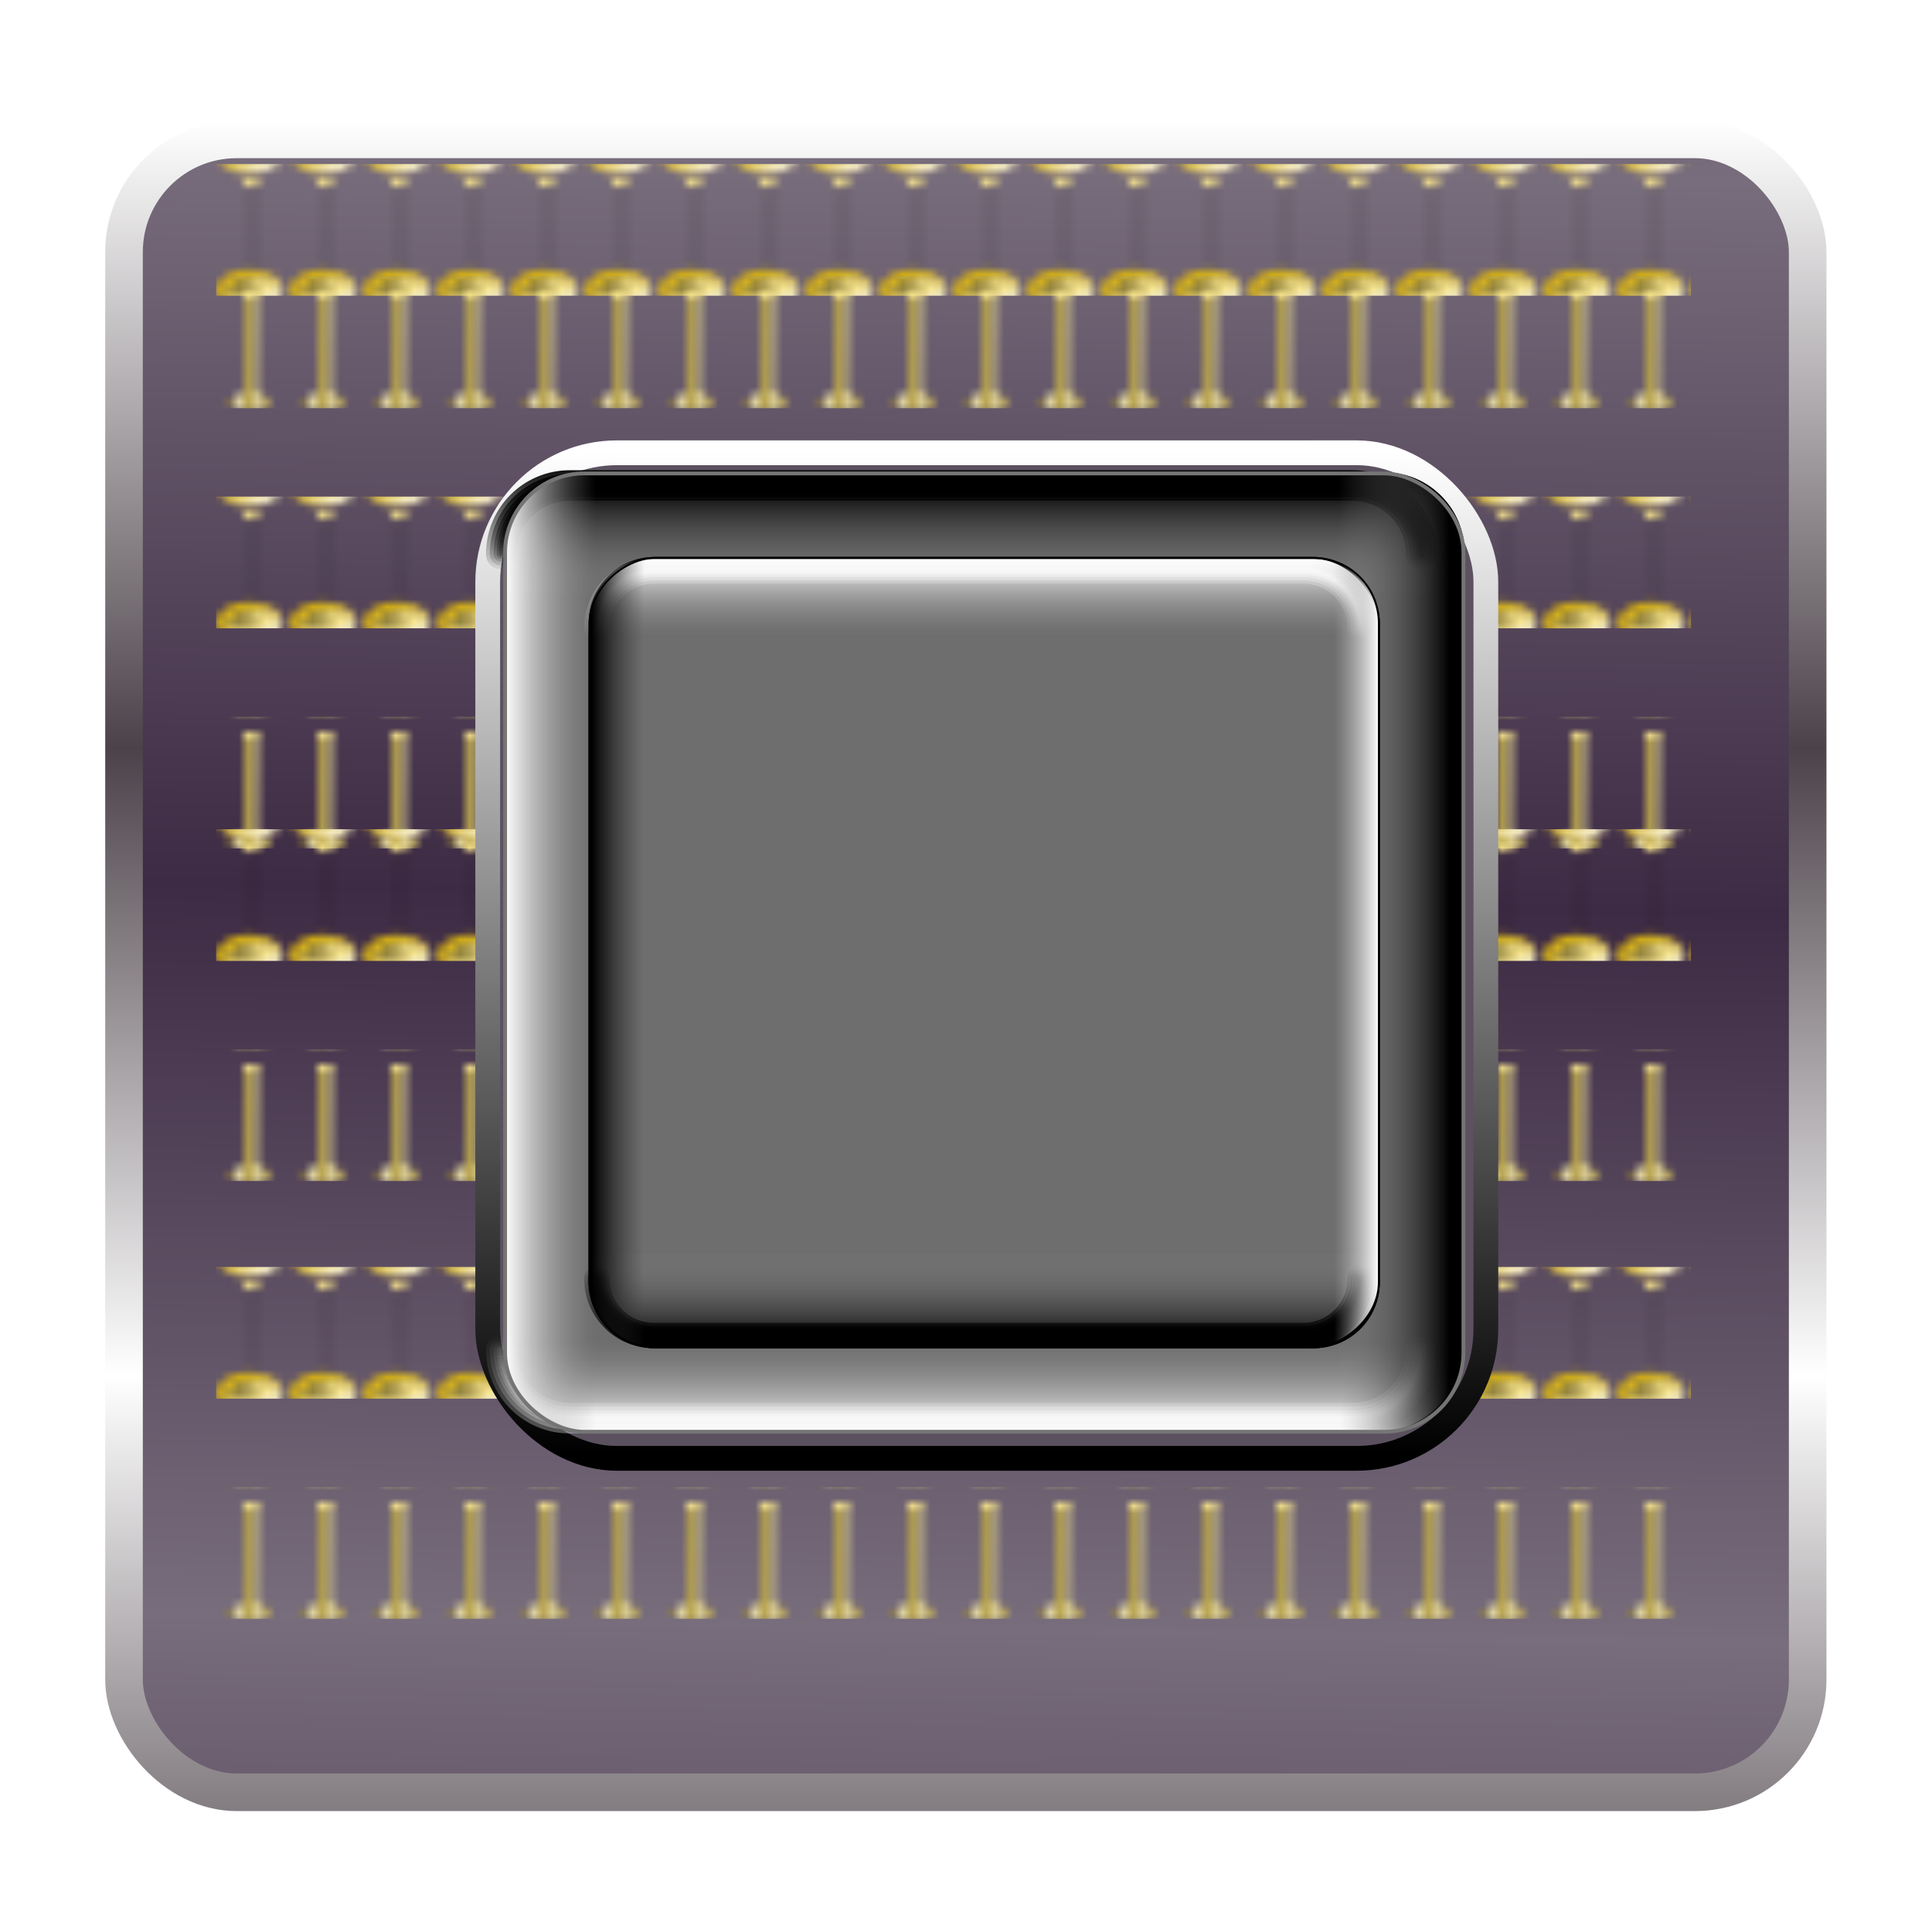 <?xml version="1.0" encoding="UTF-8" standalone="no"?>
<svg
   xmlns:dc="http://purl.org/dc/elements/1.1/"
   xmlns:cc="http://creativecommons.org/ns#"
   xmlns:rdf="http://www.w3.org/1999/02/22-rdf-syntax-ns#"
   xmlns:svg="http://www.w3.org/2000/svg"
   xmlns="http://www.w3.org/2000/svg"
   xmlns:xlink="http://www.w3.org/1999/xlink"
   xmlns:sodipodi="http://sodipodi.sourceforge.net/DTD/sodipodi-0.dtd"
   xmlns:inkscape="http://www.inkscape.org/namespaces/inkscape"
   sodipodi:docname="lstopo.svg"
   inkscape:version="0.48.0 r9654"
   id="svg8"
   version="1.1"
   viewBox="0 0 67.469 67.469"
   height="255"
   width="255">
  <defs
     id="defs2">
    <linearGradient
       inkscape:collect="always"
       id="linearGradient4163">
      <stop
         style="stop-color:#3d2a44;stop-opacity:1"
         offset="0"
         id="stop4165" />
      <stop
         style="stop-color:#786d7c;stop-opacity:1"
         offset="1"
         id="stop4167" />
    </linearGradient>
    <linearGradient
       inkscape:collect="always"
       id="linearGradient4155">
      <stop
         style="stop-color:#4c434a;stop-opacity:1"
         offset="0"
         id="stop4157" />
      <stop
         style="stop-color:#ffffff;stop-opacity:1"
         offset="1"
         id="stop4159" />
    </linearGradient>
    <linearGradient
       id="linearGradient1839"
       inkscape:collect="always">
      <stop
         id="stop1835"
         offset="0"
         style="stop-color:#ffffff;stop-opacity:1" />
      <stop
         id="stop1837"
         offset="1"
         style="stop-color:#000000;stop-opacity:1" />
    </linearGradient>
    <pattern
       patternTransform="matrix(0.316,0,0,0.234,-17.663,267.78)"
       id="pattern1803"
       xlink:href="#pattern1779"
       inkscape:collect="always" />
    <pattern
       patternTransform="matrix(0.316,0,0,0.234,-18.789,266.054)"
       id="pattern1801"
       xlink:href="#pattern1777"
       inkscape:collect="always" />
    <pattern
       patternTransform="matrix(0.316,0,0,0.234,-17.663,264.403)"
       id="pattern1799"
       xlink:href="#pattern1775"
       inkscape:collect="always" />
    <pattern
       patternTransform="matrix(0.316,0,0,0.234,-18.789,262.677)"
       id="pattern1797"
       xlink:href="#pattern1773"
       inkscape:collect="always" />
    <pattern
       patternTransform="matrix(0.316,0,0,0.234,-17.663,261.026)"
       id="pattern1795"
       xlink:href="#pattern1771"
       inkscape:collect="always" />
    <pattern
       patternTransform="matrix(0.316,0,0,0.234,-18.789,259.3)"
       id="pattern1793"
       xlink:href="#pattern1769"
       inkscape:collect="always" />
    <pattern
       patternTransform="matrix(0.316,0,0,0.234,-17.663,257.724)"
       id="pattern1779"
       xlink:href="#pattern1739"
       inkscape:collect="always" />
    <pattern
       patternTransform="matrix(0.316,0,0,0.234,-18.789,255.998)"
       id="pattern1777"
       xlink:href="#pattern1737"
       inkscape:collect="always" />
    <pattern
       patternTransform="matrix(0.316,0,0,0.234,-17.663,254.347)"
       id="pattern1775"
       xlink:href="#pattern1731"
       inkscape:collect="always" />
    <pattern
       patternTransform="matrix(0.316,0,0,0.234,-18.789,252.62)"
       id="pattern1773"
       xlink:href="#pattern1729"
       inkscape:collect="always" />
    <pattern
       patternTransform="matrix(0.316,0,0,0.234,-17.663,250.969)"
       id="pattern1771"
       xlink:href="#pattern1723"
       inkscape:collect="always" />
    <pattern
       patternTransform="matrix(0.316,0,0,0.234,-18.789,249.243)"
       id="pattern1769"
       xlink:href="#pattern1721"
       inkscape:collect="always" />
    <pattern
       patternTransform="matrix(0.316,0,0,0.234,-17.663,247.592)"
       id="pattern1767"
       xlink:href="#pattern1715"
       inkscape:collect="always" />
    <pattern
       patternTransform="matrix(0.316,0,0,0.234,-18.789,245.866)"
       id="pattern1765"
       xlink:href="#pattern1713"
       inkscape:collect="always" />
    <pattern
       patternTransform="matrix(0.316,0,0,0.234,-17.663,244.14)"
       id="pattern1763"
       xlink:href="#pattern1707"
       inkscape:collect="always" />
    <pattern
       patternTransform="matrix(0.316,0,0,0.234,-18.789,242.414)"
       id="pattern1761"
       xlink:href="#pattern982"
       inkscape:collect="always" />
    <pattern
       patternTransform="matrix(0.316,0,0,0.234,-17.663,240.763)"
       id="pattern1739"
       xlink:href="#pattern1731"
       inkscape:collect="always" />
    <pattern
       patternTransform="matrix(0.316,0,0,0.234,-18.789,239.037)"
       id="pattern1737"
       xlink:href="#pattern1729"
       inkscape:collect="always" />
    <pattern
       patternTransform="matrix(0.316,0,0,0.234,-17.663,237.386)"
       id="pattern1731"
       xlink:href="#pattern1723"
       inkscape:collect="always" />
    <pattern
       patternTransform="matrix(0.316,0,0,0.234,-18.789,235.659)"
       id="pattern1729"
       xlink:href="#pattern1721"
       inkscape:collect="always" />
    <pattern
       patternTransform="matrix(0.316,0,0,0.234,-17.663,234.008)"
       id="pattern1723"
       xlink:href="#pattern1715"
       inkscape:collect="always" />
    <pattern
       patternTransform="matrix(0.316,0,0,0.234,-18.789,232.282)"
       id="pattern1721"
       xlink:href="#pattern1713"
       inkscape:collect="always" />
    <pattern
       patternTransform="matrix(0.316,0,0,0.234,-17.663,230.631)"
       id="pattern1715"
       xlink:href="#pattern1707"
       inkscape:collect="always" />
    <pattern
       patternTransform="matrix(0.316,0,0,0.234,-18.789,228.905)"
       id="pattern1713"
       xlink:href="#pattern982"
       inkscape:collect="always" />
    <pattern
       patternTransform="matrix(0.316,0,0,0.234,-17.663,227.179)"
       id="pattern1707"
       xlink:href="#pattern982"
       inkscape:collect="always" />
    <pattern
       patternTransform="matrix(0.316,0,0,0.234,-18.789,225.453)"
       id="pattern982"
       xlink:href="#pattern2834"
       inkscape:collect="always" />
    <pattern
       inkscape:collect="always"
       xlink:href="#pattern2861"
       id="pattern1567"
       patternTransform="matrix(0.265,0,0,0.265,-6.954,232.203)" />
    <pattern
       inkscape:collect="always"
       xlink:href="#pattern2861"
       id="pattern2878"
       patternTransform="matrix(0.438,0,0,0.438,18.672,37.642)" />
    <linearGradient
       id="linearGradient2794"
       inkscape:collect="always">
      <stop
         id="stop2796"
         offset="0"
         style="stop-color:#4f420c;stop-opacity:1" />
      <stop
         id="stop2798"
         offset="1"
         style="stop-color:#ffec91;stop-opacity:1" />
    </linearGradient>
    <linearGradient
       inkscape:collect="always"
       id="linearGradient2784">
      <stop
         style="stop-color:#997c06;stop-opacity:1"
         offset="0"
         id="stop2786" />
      <stop
         style="stop-color:#fffbea;stop-opacity:1"
         offset="1"
         id="stop2788" />
    </linearGradient>
    <linearGradient
       inkscape:collect="always"
       id="linearGradient2774">
      <stop
         style="stop-color:white;stop-opacity:1"
         offset="0"
         id="stop2776" />
      <stop
         style="stop-color:#d5af12;stop-opacity:1"
         offset="1"
         id="stop2778" />
    </linearGradient>
    <radialGradient
       inkscape:collect="always"
       xlink:href="#linearGradient2774"
       id="radialGradient2822"
       gradientUnits="userSpaceOnUse"
       gradientTransform="matrix(-3.059786e-2,-1,1.42,-4.347818e-2,-434.133,-119.944)"
       cx="-249.35"
       cy="125.59"
       fx="-249.35"
       fy="125.59"
       r="6.781" />
    <linearGradient
       inkscape:collect="always"
       xlink:href="#linearGradient2784"
       id="linearGradient2824"
       gradientUnits="userSpaceOnUse"
       spreadMethod="reflect"
       x1="-252.168"
       y1="109.988"
       x2="-250.378"
       y2="109.988" />
    <radialGradient
       inkscape:collect="always"
       xlink:href="#linearGradient2794"
       id="radialGradient2826"
       gradientUnits="userSpaceOnUse"
       gradientTransform="matrix(1.693,0.716,-0.419,0.99,226.98,185.357)"
       spreadMethod="reflect"
       cx="-255.643"
       cy="118.762"
       fx="-255.643"
       fy="118.762"
       r="4.508" />
    <pattern
       patternUnits="userSpaceOnUse"
       width="7.27"
       height="17.41"
       patternTransform="translate(-23.831,40.591)"
       id="pattern2834">
      <g
         transform="matrix(0.536,0,0,0.536,138.34,-50.817)"
         id="g2806">
        <path
           sodipodi:type="arc"
           style="opacity:1;fill:url(#radialGradient2841);fill-opacity:1;stroke:none;stroke-width:0;stroke-linecap:round;stroke-linejoin:round;stroke-miterlimit:4;stroke-dasharray:none;stroke-dashoffset:0;stroke-opacity:1"
           id="path2772"
           sodipodi:cx="-251.27312"
           sodipodi:cy="122.05973"
           sodipodi:rx="6.7805419"
           sodipodi:ry="5.2082424"
           d="m -244.493,122.06 c 0,2.876 -3.036,5.208 -6.781,5.208 -3.745,0 -6.781,-2.332 -6.781,-5.208 0,-2.876 3.036,-5.208 6.781,-5.208 3.745,0 6.781,2.332 6.781,5.208 z" />
        <path
           style="fill:url(#linearGradient2824);fill-opacity:1;fill-rule:evenodd;stroke:black;stroke-width:0.1;stroke-linecap:butt;stroke-linejoin:miter;stroke-miterlimit:4;stroke-dasharray:none;stroke-opacity:1"
           d="M -255.58,122.043 C -255.118,124.916 -247.429,125.465 -246.688,122.043 L -249.708,118.817 L -249.559,95.764 L -252.388,95.568 L -252.445,118.817 L -255.58,122.043 z "
           id="path2782"
           sodipodi:nodetypes="ccccccc" />
        <path
           sodipodi:nodetypes="ccccc"
           id="path2792"
           d="M -255.58,122.043 C -255.118,124.916 -247.429,125.465 -246.688,122.043 L -249.708,118.817 C -250.62,119.926 -251.533,119.543 -252.445,118.817 L -255.58,122.043 z "
           style="fill:url(#radialGradient2845);fill-opacity:1;fill-rule:evenodd;stroke:black;stroke-width:0;stroke-linecap:butt;stroke-linejoin:miter;stroke-miterlimit:4;stroke-dasharray:none;stroke-opacity:1" />
        <rect
           style="opacity:1;fill:#ffec91;fill-opacity:1;stroke:none;stroke-width:0;stroke-linecap:round;stroke-linejoin:round;stroke-miterlimit:4;stroke-dasharray:none;stroke-dashoffset:0;stroke-opacity:1"
           id="rect2804"
           width="3.335"
           height="2.085"
           x="-252.653"
           y="94.791"
           ry="1.042"
           rx="1.668" />
      </g>
    </pattern>
    <radialGradient
       inkscape:collect="always"
       xlink:href="#linearGradient2774"
       id="radialGradient2841"
       gradientUnits="userSpaceOnUse"
       gradientTransform="matrix(-3.059786e-2,-1,1.42,-4.347818e-2,-434.133,-119.944)"
       cx="-249.35"
       cy="125.59"
       fx="-249.35"
       fy="125.59"
       r="6.781" />
    <radialGradient
       inkscape:collect="always"
       xlink:href="#linearGradient2794"
       id="radialGradient2845"
       gradientUnits="userSpaceOnUse"
       gradientTransform="matrix(1.693,0.716,-0.419,0.99,226.98,185.357)"
       spreadMethod="reflect"
       cx="-255.643"
       cy="118.762"
       fx="-255.643"
       fy="118.762"
       r="4.508" />
    <pattern
       patternUnits="userSpaceOnUse"
       width="20.747"
       height="39.419"
       patternTransform="translate(22.821,42.31)"
       id="pattern2861">
      <g
         id="g2853"
         transform="translate(40.975,-43.347)">
        <rect
           style="opacity:1;fill:#5b515f;fill-opacity:1;stroke:none;stroke-width:0;stroke-linecap:round;stroke-linejoin:round;stroke-miterlimit:4;stroke-dasharray:none;stroke-dashoffset:0;stroke-opacity:1"
           id="rect2851"
           width="20.747"
           height="39.419"
           x="-40.975"
           y="43.347" />
        <g
           id="g2812"
           transform="translate(220.766,-48.568)">
          <path
             sodipodi:type="arc"
             style="opacity:1;fill:url(#radialGradient2870);fill-opacity:1;stroke:none;stroke-width:0;stroke-linecap:round;stroke-linejoin:round;stroke-miterlimit:4;stroke-dasharray:none;stroke-dashoffset:0;stroke-opacity:1"
             id="path2814"
             sodipodi:cx="-251.27312"
             sodipodi:cy="122.05973"
             sodipodi:rx="6.7805419"
             sodipodi:ry="5.2082424"
             d="m -244.493,122.06 c 0,2.876 -3.036,5.208 -6.781,5.208 -3.745,0 -6.781,-2.332 -6.781,-5.208 0,-2.876 3.036,-5.208 6.781,-5.208 3.745,0 6.781,2.332 6.781,5.208 z" />
          <path
             style="fill:url(#linearGradient2824);fill-opacity:1;fill-rule:evenodd;stroke:black;stroke-width:0.1;stroke-linecap:butt;stroke-linejoin:miter;stroke-miterlimit:4;stroke-dasharray:none;stroke-opacity:1"
             d="M -255.58,122.043 C -255.118,124.916 -247.429,125.465 -246.688,122.043 L -249.708,118.817 L -249.559,95.764 L -252.388,95.568 L -252.445,118.817 L -255.58,122.043 z "
             id="path2816"
             sodipodi:nodetypes="ccccccc" />
          <path
             sodipodi:nodetypes="ccccc"
             id="path2818"
             d="M -255.58,122.043 C -255.118,124.916 -247.429,125.465 -246.688,122.043 L -249.708,118.817 C -250.62,119.926 -251.533,119.543 -252.445,118.817 L -255.58,122.043 z "
             style="fill:url(#radialGradient2874);fill-opacity:1;fill-rule:evenodd;stroke:black;stroke-width:0;stroke-linecap:butt;stroke-linejoin:miter;stroke-miterlimit:4;stroke-dasharray:none;stroke-opacity:1" />
          <rect
             style="opacity:1;fill:#ffec91;fill-opacity:1;stroke:none;stroke-width:0;stroke-linecap:round;stroke-linejoin:round;stroke-miterlimit:4;stroke-dasharray:none;stroke-dashoffset:0;stroke-opacity:1"
             id="rect2820"
             width="3.335"
             height="2.085"
             x="-252.653"
             y="94.791"
             ry="1.042"
             rx="1.668" />
        </g>
      </g>
    </pattern>
    <radialGradient
       inkscape:collect="always"
       xlink:href="#linearGradient2774"
       id="radialGradient2870"
       gradientUnits="userSpaceOnUse"
       gradientTransform="matrix(-3.059786e-2,-1,1.42,-4.347818e-2,-434.133,-119.944)"
       cx="-249.35"
       cy="125.59"
       fx="-249.35"
       fy="125.59"
       r="6.781" />
    <radialGradient
       inkscape:collect="always"
       xlink:href="#linearGradient2794"
       id="radialGradient2874"
       gradientUnits="userSpaceOnUse"
       gradientTransform="matrix(1.693,0.716,-0.419,0.99,226.98,185.357)"
       spreadMethod="reflect"
       cx="-255.643"
       cy="118.762"
       fx="-255.643"
       fy="118.762"
       r="4.508" />
    <linearGradient
       gradientTransform="matrix(1.17,0,0,1.305,-5.741,-79.866)"
       gradientUnits="userSpaceOnUse"
       y2="275.987"
       x2="34.391"
       y1="249.194"
       x1="34.391"
       id="linearGradient1841"
       xlink:href="#linearGradient1839"
       inkscape:collect="always" />
    <linearGradient
       id="linearGradient4725">
      <stop
         id="stop4727"
         offset="0"
         style="stop-color:#000000;stop-opacity:1;" />
      <stop
         id="stop4729"
         offset="1"
         style="stop-color:#e1e1e1;stop-opacity:1;" />
    </linearGradient>
    <linearGradient
       id="linearGradient4713">
      <stop
         style="stop-color:#000000;stop-opacity:1;"
         offset="0"
         id="stop4715" />
      <stop
         id="stop4717"
         offset="0.067"
         style="stop-color:#313131;stop-opacity:0;" />
      <stop
         id="stop4719"
         offset="0.943"
         style="stop-color:#c6c6c6;stop-opacity:0;" />
      <stop
         style="stop-color:#ffffff;stop-opacity:1;"
         offset="1"
         id="stop4721" />
    </linearGradient>
    <linearGradient
       id="linearGradient4635">
      <stop
         style="stop-color:#ffffff;stop-opacity:1;"
         offset="0"
         id="stop4637" />
      <stop
         id="stop4639"
         offset="0.096"
         style="stop-color:#929292;stop-opacity:0;" />
      <stop
         id="stop4641"
         offset="0.883"
         style="stop-color:#909090;stop-opacity:0;" />
      <stop
         style="stop-color:#000000;stop-opacity:1;"
         offset="1"
         id="stop4643" />
    </linearGradient>
    <linearGradient
       id="linearGradient4550">
      <stop
         id="stop4552"
         offset="0"
         style="stop-color:#ffffff;stop-opacity:0.389;" />
      <stop
         id="stop4554"
         offset="1"
         style="stop-color:#ffffff;stop-opacity:0;" />
    </linearGradient>
    <linearGradient
       id="linearGradient4538">
      <stop
         id="stop4540"
         offset="0"
         style="stop-color:#000000;stop-opacity:1;" />
      <stop
         id="stop4542"
         offset="1"
         style="stop-color:#000000;stop-opacity:0;" />
    </linearGradient>
    <linearGradient
       id="linearGradient4530">
      <stop
         id="stop4532"
         offset="0"
         style="stop-color:#ffffff;stop-opacity:1;" />
      <stop
         id="stop4534"
         offset="1"
         style="stop-color:#ffffff;stop-opacity:0;" />
    </linearGradient>
    <linearGradient
       id="linearGradient4506">
      <stop
         id="stop4508"
         offset="0"
         style="stop-color:#ffffff;stop-opacity:1;" />
      <stop
         style="stop-color:#929292;stop-opacity:1;"
         offset="0.25"
         id="stop4633" />
      <stop
         style="stop-color:#909090;stop-opacity:1;"
         offset="0.5"
         id="stop4631" />
      <stop
         id="stop4510"
         offset="1"
         style="stop-color:#000000;stop-opacity:1;" />
    </linearGradient>
    <linearGradient
       id="linearGradient3777">
      <stop
         id="stop3779"
         offset="0"
         style="stop-color:#8d8d8d;stop-opacity:1;" />
      <stop
         style="stop-color:#a9a9a9;stop-opacity:0;"
         offset="0.25"
         id="stop4711" />
      <stop
         style="stop-color:#c6c6c6;stop-opacity:0;"
         offset="0.5"
         id="stop4709" />
      <stop
         id="stop3781"
         offset="1"
         style="stop-color:#ffffff;stop-opacity:1;" />
    </linearGradient>
    <linearGradient
       y2="342.561"
       x2="1360.101"
       y1="680.281"
       x1="1365.864"
       spreadMethod="reflect"
       gradientTransform="translate(-72.628,12.105)"
       gradientUnits="userSpaceOnUse"
       id="linearGradient4026"
       xlink:href="#linearGradient3777"
       inkscape:collect="always" />
    <clipPath
       id="clipPath">
      <path
         inkscape:connector-curvature="0"
         id="rect2987"
         d="m 1074.117,205.779 492.997,0 c 28.407,0 51.276,22.869 51.276,51.276 l 0,509.944 c 0,28.407 -22.869,51.276 -51.276,51.276 l -492.997,0 c -28.407,0 -51.276,-22.869 -51.276,-51.276 l 0,-509.944 c 0,-28.407 22.869,-51.276 51.276,-51.276 z"
         style="fill:url(#linearGradient4026);fill-opacity:1;stroke:#000000;stroke-width:1.5;stroke-linecap:round;stroke-linejoin:round;stroke-miterlimit:4;stroke-opacity:1;stroke-dashoffset:0" />
    </clipPath>
    <filter
       color-interpolation-filters="sRGB"
       y="-0.5"
       x="-0.5"
       width="10"
       height="10"
       id="filter">
      <feGaussianBlur
         id="feGaussianBlur4190"
         stdDeviation="20.0" />
    </filter>
    <clipPath
       id="clipPath4">
      <path
         inkscape:connector-curvature="0"
         id="path4193"
         d="m 1074.117,205.779 492.997,0 c 28.407,0 51.276,22.869 51.276,51.276 l 0,509.944 c 0,28.407 -22.869,51.276 -51.276,51.276 l -492.997,0 c -28.407,0 -51.276,-22.869 -51.276,-51.276 l 0,-509.944 c 0,-28.407 22.869,-51.276 51.276,-51.276 z"
         style="fill:url(#linearGradient4026);fill-opacity:1;stroke:#000000;stroke-width:1.5;stroke-linecap:round;stroke-linejoin:round;stroke-miterlimit:4;stroke-opacity:1;stroke-dashoffset:0" />
    </clipPath>
    <filter
       color-interpolation-filters="sRGB"
       y="-0.5"
       x="-0.5"
       width="10"
       height="10"
       id="filterI">
      <feGaussianBlur
         id="feGaussianBlur4320"
         stdDeviation="20.0" />
    </filter>
    <clipPath
       id="clipPathh">
      <path
         inkscape:connector-curvature="0"
         id="path4323"
         d="m 1074.117,205.779 492.997,0 c 28.407,0 51.276,22.869 51.276,51.276 l 0,509.944 c 0,28.407 -22.869,51.276 -51.276,51.276 l -492.997,0 c -28.407,0 -51.276,-22.869 -51.276,-51.276 l 0,-509.944 c 0,-28.407 22.869,-51.276 51.276,-51.276 z"
         style="fill:url(#linearGradient4026);fill-opacity:1;stroke:#000000;stroke-width:1.5;stroke-linecap:round;stroke-linejoin:round;stroke-miterlimit:4;stroke-opacity:1;stroke-dashoffset:0" />
    </clipPath>
    <filter
       color-interpolation-filters="sRGB"
       id="filterf"
       height="10"
       width="10"
       x="-0.5"
       y="-0.5">
      <feGaussianBlur
         stdDeviation="20.0"
         id="feGaussianBlur4406" />
    </filter>
    <linearGradient
       gradientUnits="userSpaceOnUse"
       y2="250.599"
       x2="1390.561"
       y1="176.433"
       x1="1390.561"
       id="linearGradient4611"
       xlink:href="#linearGradient4538"
       inkscape:collect="always" />
    <linearGradient
       y2="800.466"
       x2="1392.299"
       y1="182.201"
       x1="1392.299"
       gradientTransform="matrix(0.047,0,0,0.047,-32.77,-285.28)"
       gradientUnits="userSpaceOnUse"
       id="linearGradient4771"
       xlink:href="#linearGradient4635"
       inkscape:collect="always" />
    <linearGradient
       y2="246.933"
       x2="1415.27"
       y1="166.648"
       x1="1415.27"
       gradientUnits="userSpaceOnUse"
       id="linearGradient4773"
       xlink:href="#linearGradient4550"
       inkscape:collect="always" />
    <linearGradient
       y2="800.466"
       x2="1392.299"
       y1="182.201"
       x1="1392.299"
       gradientTransform="matrix(0.047,0,0,0.047,195.327,10.569)"
       gradientUnits="userSpaceOnUse"
       id="linearGradient4795"
       xlink:href="#linearGradient4635"
       inkscape:collect="always" />
    <linearGradient
       y2="800.466"
       x2="1392.299"
       y1="182.201"
       x1="1392.299"
       gradientUnits="userSpaceOnUse"
       id="linearGradient4797"
       xlink:href="#linearGradient4635"
       inkscape:collect="always"
       gradientTransform="matrix(0.039,0,0,0.039,-21.014,242.777)" />
    <linearGradient
       y2="180.693"
       x2="1466.373"
       y1="801.954"
       x1="1466.373"
       gradientTransform="matrix(0.039,0,0,0.039,207.084,-53.07)"
       gradientUnits="userSpaceOnUse"
       id="linearGradient4821"
       xlink:href="#linearGradient4713"
       inkscape:collect="always" />
    <linearGradient
       inkscape:collect="always"
       xlink:href="#linearGradient4550"
       id="linearGradient1530"
       gradientUnits="userSpaceOnUse"
       x1="1415.27"
       y1="166.648"
       x2="1415.27"
       y2="246.933" />
    <linearGradient
       inkscape:collect="always"
       xlink:href="#linearGradient4550"
       id="linearGradient1532"
       gradientUnits="userSpaceOnUse"
       x1="1415.27"
       y1="166.648"
       x2="1415.27"
       y2="246.933" />
    <linearGradient
       inkscape:collect="always"
       xlink:href="#linearGradient4550"
       id="linearGradient1534"
       gradientUnits="userSpaceOnUse"
       x1="1415.27"
       y1="166.648"
       x2="1415.27"
       y2="246.933" />
    <linearGradient
       inkscape:collect="always"
       xlink:href="#linearGradient4550"
       id="linearGradient1536"
       gradientUnits="userSpaceOnUse"
       x1="1415.27"
       y1="166.648"
       x2="1415.27"
       y2="246.933" />
    <linearGradient
       inkscape:collect="always"
       xlink:href="#linearGradient4550"
       id="linearGradient1538"
       gradientUnits="userSpaceOnUse"
       x1="1415.27"
       y1="166.648"
       x2="1415.27"
       y2="246.933" />
    <linearGradient
       inkscape:collect="always"
       xlink:href="#linearGradient4538"
       id="linearGradient1540"
       gradientUnits="userSpaceOnUse"
       x1="1390.561"
       y1="176.433"
       x2="1390.561"
       y2="250.599" />
    <linearGradient
       inkscape:collect="always"
       xlink:href="#linearGradient4538"
       id="linearGradient1542"
       gradientUnits="userSpaceOnUse"
       x1="1390.561"
       y1="176.433"
       x2="1390.561"
       y2="250.599" />
    <linearGradient
       inkscape:collect="always"
       xlink:href="#linearGradient4538"
       id="linearGradient1544"
       gradientUnits="userSpaceOnUse"
       x1="1390.561"
       y1="176.433"
       x2="1390.561"
       y2="250.599" />
    <linearGradient
       inkscape:collect="always"
       xlink:href="#linearGradient4538"
       id="linearGradient1546"
       gradientUnits="userSpaceOnUse"
       x1="1390.561"
       y1="176.433"
       x2="1390.561"
       y2="250.599" />
    <linearGradient
       inkscape:collect="always"
       xlink:href="#linearGradient4538"
       id="linearGradient1548"
       gradientUnits="userSpaceOnUse"
       x1="1390.561"
       y1="176.433"
       x2="1390.561"
       y2="250.599" />
    <linearGradient
       inkscape:collect="always"
       xlink:href="#linearGradient4538"
       id="linearGradient1550"
       gradientUnits="userSpaceOnUse"
       x1="1390.561"
       y1="176.433"
       x2="1390.561"
       y2="250.599" />
    <linearGradient
       inkscape:collect="always"
       xlink:href="#linearGradient4550"
       id="linearGradient1552"
       gradientUnits="userSpaceOnUse"
       x1="1415.27"
       y1="166.648"
       x2="1415.27"
       y2="246.933" />
    <linearGradient
       inkscape:collect="always"
       xlink:href="#linearGradient4550"
       id="linearGradient1554"
       gradientUnits="userSpaceOnUse"
       x1="1415.27"
       y1="166.648"
       x2="1415.27"
       y2="246.933" />
    <linearGradient
       inkscape:collect="always"
       xlink:href="#linearGradient4550"
       id="linearGradient1556"
       gradientUnits="userSpaceOnUse"
       x1="1415.27"
       y1="166.648"
       x2="1415.27"
       y2="246.933" />
    <linearGradient
       inkscape:collect="always"
       xlink:href="#linearGradient4550"
       id="linearGradient1558"
       gradientUnits="userSpaceOnUse"
       x1="1415.27"
       y1="166.648"
       x2="1415.27"
       y2="246.933" />
    <linearGradient
       inkscape:collect="always"
       xlink:href="#linearGradient4538"
       id="linearGradient1560"
       gradientUnits="userSpaceOnUse"
       x1="1390.561"
       y1="176.433"
       x2="1390.561"
       y2="250.599" />
    <linearGradient
       inkscape:collect="always"
       xlink:href="#linearGradient4538"
       id="linearGradient1562"
       gradientUnits="userSpaceOnUse"
       x1="1390.561"
       y1="176.433"
       x2="1390.561"
       y2="250.599" />
    <linearGradient
       inkscape:collect="always"
       xlink:href="#linearGradient4538"
       id="linearGradient1564"
       gradientUnits="userSpaceOnUse"
       x1="1390.561"
       y1="176.433"
       x2="1390.561"
       y2="250.599" />
    <linearGradient
       inkscape:collect="always"
       xlink:href="#linearGradient4538"
       id="linearGradient1566"
       gradientUnits="userSpaceOnUse"
       x1="1390.561"
       y1="176.433"
       x2="1390.561"
       y2="250.599" />
    <linearGradient
       inkscape:collect="always"
       xlink:href="#linearGradient4538"
       id="linearGradient1568"
       gradientUnits="userSpaceOnUse"
       x1="1390.561"
       y1="176.433"
       x2="1390.561"
       y2="250.599" />
    <linearGradient
       inkscape:collect="always"
       xlink:href="#linearGradient4155"
       id="linearGradient4161"
       x1="31.053"
       y1="255.666"
       x2="31.053"
       y2="233.751"
       gradientUnits="userSpaceOnUse"
       spreadMethod="reflect" />
    <linearGradient
       inkscape:collect="always"
       xlink:href="#linearGradient4163"
       id="linearGradient4169"
       x1="43.296"
       y1="261.071"
       x2="43.784"
       y2="235.562"
       gradientUnits="userSpaceOnUse"
       spreadMethod="reflect" />
  </defs>
  <sodipodi:namedview
     inkscape:document-rotation="0"
     inkscape:window-maximized="1"
     inkscape:window-y="1"
     inkscape:window-x="-4"
     inkscape:window-height="1056"
     inkscape:window-width="1920"
     inkscape:snap-global="false"
     inkscape:snap-nodes="false"
     inkscape:object-nodes="false"
     inkscape:snap-others="false"
     inkscape:snap-grids="false"
     inkscape:snap-to-guides="false"
     units="px"
     showgrid="false"
     inkscape:current-layer="layer1"
     inkscape:document-units="mm"
     inkscape:cy="127.5"
     inkscape:cx="127.5"
     inkscape:zoom="3.5058824"
     inkscape:pageshadow="2"
     inkscape:pageopacity="0"
     borderopacity="1.0"
     bordercolor="#666666"
     pagecolor="#ff0000"
     id="base" />
  <g
     transform="translate(0,-229.531)"
     id="layer1"
     inkscape:groupmode="layer"
     inkscape:label="Layer 1">
    <g
       id="g1703"
       transform="translate(-2.564,-5.452)">
      <rect
         id="rect2876"
         y="232.203"
         x="-6.954"
         height="10.429"
         width="5.489"
         style="fill:url(#pattern1567);stroke:none;stroke-width:0.265" />
    </g>
    <rect
       style="fill:url(#linearGradient4169);fill-opacity:1.0;stroke:url(#linearGradient4161);stroke-width:1.313;stroke-linecap:round;stroke-linejoin:round;stroke-miterlimit:4;stroke-dasharray:none;stroke-dashoffset:0;stroke-opacity:1"
       id="rect1873"
       width="58.796"
       height="57.723"
       x="4.331"
       y="234.398"
       ry="3.936" />
    <g
       id="g1831"
       transform="matrix(1.019,0,0,1.138,-1.653,-35.167)">
      <rect
         style="opacity:1;fill:url(#pattern982);fill-opacity:1;stroke:none;stroke-width:0.37;stroke-linecap:round;stroke-linejoin:round;stroke-miterlimit:4;stroke-dasharray:none;stroke-dashoffset:0;stroke-opacity:1"
         id="rect1875"
         width="50.545"
         height="4.041"
         x="9.028"
         y="237.633" />
      <rect
         y="239.359"
         x="10.154"
         height="4.041"
         width="50.545"
         id="rect1705"
         style="opacity:1;fill:url(#pattern1707);fill-opacity:1;stroke:none;stroke-width:0.37;stroke-linecap:round;stroke-linejoin:round;stroke-miterlimit:4;stroke-dasharray:none;stroke-dashoffset:0;stroke-opacity:1" />
      <rect
         y="241.085"
         x="9.028"
         height="4.041"
         width="50.545"
         id="rect1709"
         style="opacity:1;fill:url(#pattern1713);fill-opacity:1;stroke:none;stroke-width:0.37;stroke-linecap:round;stroke-linejoin:round;stroke-miterlimit:4;stroke-dasharray:none;stroke-dashoffset:0;stroke-opacity:1" />
      <rect
         style="opacity:1;fill:url(#pattern1715);fill-opacity:1;stroke:none;stroke-width:0.37;stroke-linecap:round;stroke-linejoin:round;stroke-miterlimit:4;stroke-dasharray:none;stroke-dashoffset:0;stroke-opacity:1"
         id="rect1711"
         width="50.545"
         height="4.041"
         x="10.154"
         y="242.811" />
      <rect
         style="opacity:1;fill:url(#pattern1721);fill-opacity:1;stroke:none;stroke-width:0.37;stroke-linecap:round;stroke-linejoin:round;stroke-miterlimit:4;stroke-dasharray:none;stroke-dashoffset:0;stroke-opacity:1"
         id="rect1717"
         width="50.545"
         height="4.041"
         x="9.028"
         y="244.462" />
      <rect
         y="246.188"
         x="10.154"
         height="4.041"
         width="50.545"
         id="rect1719"
         style="opacity:1;fill:url(#pattern1723);fill-opacity:1;stroke:none;stroke-width:0.37;stroke-linecap:round;stroke-linejoin:round;stroke-miterlimit:4;stroke-dasharray:none;stroke-dashoffset:0;stroke-opacity:1" />
      <rect
         y="247.839"
         x="9.028"
         height="4.041"
         width="50.545"
         id="rect1725"
         style="opacity:1;fill:url(#pattern1729);fill-opacity:1;stroke:none;stroke-width:0.37;stroke-linecap:round;stroke-linejoin:round;stroke-miterlimit:4;stroke-dasharray:none;stroke-dashoffset:0;stroke-opacity:1" />
      <rect
         style="opacity:1;fill:url(#pattern1731);fill-opacity:1;stroke:none;stroke-width:0.37;stroke-linecap:round;stroke-linejoin:round;stroke-miterlimit:4;stroke-dasharray:none;stroke-dashoffset:0;stroke-opacity:1"
         id="rect1727"
         width="50.545"
         height="4.041"
         x="10.154"
         y="249.565" />
      <rect
         style="opacity:1;fill:url(#pattern1737);fill-opacity:1;stroke:none;stroke-width:0.37;stroke-linecap:round;stroke-linejoin:round;stroke-miterlimit:4;stroke-dasharray:none;stroke-dashoffset:0;stroke-opacity:1"
         id="rect1733"
         width="50.545"
         height="4.041"
         x="9.028"
         y="251.216" />
      <rect
         y="252.942"
         x="10.154"
         height="4.041"
         width="50.545"
         id="rect1735"
         style="opacity:1;fill:url(#pattern1739);fill-opacity:1;stroke:none;stroke-width:0.37;stroke-linecap:round;stroke-linejoin:round;stroke-miterlimit:4;stroke-dasharray:none;stroke-dashoffset:0;stroke-opacity:1" />
      <rect
         y="254.594"
         x="9.028"
         height="4.041"
         width="50.545"
         id="rect1741"
         style="opacity:1;fill:url(#pattern1761);fill-opacity:1;stroke:none;stroke-width:0.37;stroke-linecap:round;stroke-linejoin:round;stroke-miterlimit:4;stroke-dasharray:none;stroke-dashoffset:0;stroke-opacity:1" />
      <rect
         style="opacity:1;fill:url(#pattern1763);fill-opacity:1;stroke:none;stroke-width:0.37;stroke-linecap:round;stroke-linejoin:round;stroke-miterlimit:4;stroke-dasharray:none;stroke-dashoffset:0;stroke-opacity:1"
         id="rect1743"
         width="50.545"
         height="4.041"
         x="10.154"
         y="256.32" />
      <rect
         style="opacity:1;fill:url(#pattern1765);fill-opacity:1;stroke:none;stroke-width:0.37;stroke-linecap:round;stroke-linejoin:round;stroke-miterlimit:4;stroke-dasharray:none;stroke-dashoffset:0;stroke-opacity:1"
         id="rect1745"
         width="50.545"
         height="4.041"
         x="9.028"
         y="258.046" />
      <rect
         y="259.772"
         x="10.154"
         height="4.041"
         width="50.545"
         id="rect1747"
         style="opacity:1;fill:url(#pattern1767);fill-opacity:1;stroke:none;stroke-width:0.37;stroke-linecap:round;stroke-linejoin:round;stroke-miterlimit:4;stroke-dasharray:none;stroke-dashoffset:0;stroke-opacity:1" />
      <rect
         y="261.423"
         x="9.028"
         height="4.041"
         width="50.545"
         id="rect1749"
         style="opacity:1;fill:url(#pattern1769);fill-opacity:1;stroke:none;stroke-width:0.37;stroke-linecap:round;stroke-linejoin:round;stroke-miterlimit:4;stroke-dasharray:none;stroke-dashoffset:0;stroke-opacity:1" />
      <rect
         style="opacity:1;fill:url(#pattern1771);fill-opacity:1;stroke:none;stroke-width:0.37;stroke-linecap:round;stroke-linejoin:round;stroke-miterlimit:4;stroke-dasharray:none;stroke-dashoffset:0;stroke-opacity:1"
         id="rect1751"
         width="50.545"
         height="4.041"
         x="10.154"
         y="263.149" />
      <rect
         style="opacity:1;fill:url(#pattern1773);fill-opacity:1;stroke:none;stroke-width:0.37;stroke-linecap:round;stroke-linejoin:round;stroke-miterlimit:4;stroke-dasharray:none;stroke-dashoffset:0;stroke-opacity:1"
         id="rect1753"
         width="50.545"
         height="4.041"
         x="9.028"
         y="264.8" />
      <rect
         y="266.526"
         x="10.154"
         height="4.041"
         width="50.545"
         id="rect1755"
         style="opacity:1;fill:url(#pattern1775);fill-opacity:1;stroke:none;stroke-width:0.37;stroke-linecap:round;stroke-linejoin:round;stroke-miterlimit:4;stroke-dasharray:none;stroke-dashoffset:0;stroke-opacity:1" />
      <rect
         y="268.177"
         x="9.028"
         height="4.041"
         width="50.545"
         id="rect1757"
         style="opacity:1;fill:url(#pattern1777);fill-opacity:1;stroke:none;stroke-width:0.37;stroke-linecap:round;stroke-linejoin:round;stroke-miterlimit:4;stroke-dasharray:none;stroke-dashoffset:0;stroke-opacity:1" />
      <rect
         style="opacity:1;fill:url(#pattern1779);fill-opacity:1;stroke:none;stroke-width:0.37;stroke-linecap:round;stroke-linejoin:round;stroke-miterlimit:4;stroke-dasharray:none;stroke-dashoffset:0;stroke-opacity:1"
         id="rect1759"
         width="50.545"
         height="4.041"
         x="10.154"
         y="269.903" />
      <rect
         style="opacity:1;fill:url(#pattern1793);fill-opacity:1;stroke:none;stroke-width:0.37;stroke-linecap:round;stroke-linejoin:round;stroke-miterlimit:4;stroke-dasharray:none;stroke-dashoffset:0;stroke-opacity:1"
         id="rect1781"
         width="50.545"
         height="4.041"
         x="9.028"
         y="271.479" />
      <rect
         y="273.206"
         x="10.154"
         height="4.041"
         width="50.545"
         id="rect1783"
         style="opacity:1;fill:url(#pattern1795);fill-opacity:1;stroke:none;stroke-width:0.37;stroke-linecap:round;stroke-linejoin:round;stroke-miterlimit:4;stroke-dasharray:none;stroke-dashoffset:0;stroke-opacity:1" />
      <rect
         y="274.857"
         x="9.028"
         height="4.041"
         width="50.545"
         id="rect1785"
         style="opacity:1;fill:url(#pattern1797);fill-opacity:1;stroke:none;stroke-width:0.37;stroke-linecap:round;stroke-linejoin:round;stroke-miterlimit:4;stroke-dasharray:none;stroke-dashoffset:0;stroke-opacity:1" />
      <rect
         style="opacity:1;fill:url(#pattern1799);fill-opacity:1;stroke:none;stroke-width:0.37;stroke-linecap:round;stroke-linejoin:round;stroke-miterlimit:4;stroke-dasharray:none;stroke-dashoffset:0;stroke-opacity:1"
         id="rect1787"
         width="50.545"
         height="4.041"
         x="10.154"
         y="276.583" />
      <rect
         style="opacity:1;fill:url(#pattern1801);fill-opacity:1;stroke:none;stroke-width:0.37;stroke-linecap:round;stroke-linejoin:round;stroke-miterlimit:4;stroke-dasharray:none;stroke-dashoffset:0;stroke-opacity:1"
         id="rect1789"
         width="50.545"
         height="4.041"
         x="9.028"
         y="278.234" />
      <rect
         y="279.96"
         x="10.154"
         height="4.041"
         width="50.545"
         id="rect1791"
         style="opacity:1;fill:url(#pattern1803);fill-opacity:1;stroke:none;stroke-width:0.37;stroke-linecap:round;stroke-linejoin:round;stroke-miterlimit:4;stroke-dasharray:none;stroke-dashoffset:0;stroke-opacity:1" />
    </g>
    <rect
       ry="4.511"
       y="245.343"
       x="17.032"
       height="35.116"
       width="34.857"
       id="rect1833"
       style="fill:#5b515f;fill-opacity:1;stroke:url(#linearGradient1841);stroke-width:0.865;stroke-linecap:round;stroke-linejoin:round;stroke-miterlimit:4;stroke-opacity:1;stroke-dasharray:none;stroke-dashoffset:0" />
    <g
       id="g1633"
       transform="matrix(1.135,0,0,1.135,-4.077,-34.541)">
      <rect
         style="fill:#6e6e6e;fill-opacity:1;stroke:#000000;stroke-width:0.071;stroke-linecap:round;stroke-linejoin:round;stroke-miterlimit:4;stroke-opacity:1;stroke-dasharray:none;stroke-dashoffset:0"
         id="rect4649"
         width="29.486"
         height="29.486"
         x="19.133"
         y="-276.716"
         ry="2.435"
         transform="scale(1,-1)" />
      <rect
         ry="2.435"
         y="-276.716"
         x="19.133"
         height="29.486"
         width="29.486"
         id="rect4651"
         style="fill:url(#linearGradient4771);fill-opacity:1;stroke:#000000;stroke-width:0.071;stroke-linecap:round;stroke-linejoin:round;stroke-miterlimit:4;stroke-opacity:1;stroke-dasharray:none;stroke-dashoffset:0"
         transform="scale(1,-1)" />
      <g
         id="g4653"
         transform="matrix(0.047,0,0,-0.047,-32.77,285.28)">
        <path
           sodipodi:nodetypes="cssc"
           inkscape:connector-curvature="0"
           id="path4655"
           d="m 1101.813,236.004 c 0,-24.866 20.018,-44.884 44.884,-44.884 h 512.436 c 24.866,0 44.884,20.018 44.884,44.884"
           style="fill:none;stroke:url(#linearGradient1530);stroke-width:20;stroke-linecap:round;stroke-linejoin:round;stroke-miterlimit:4;stroke-opacity:1;stroke-dasharray:none;stroke-dashoffset:0" />
        <path
           style="fill:none;stroke:url(#linearGradient1532);stroke-width:15;stroke-linecap:round;stroke-linejoin:round;stroke-miterlimit:4;stroke-opacity:1;stroke-dasharray:none;stroke-dashoffset:0"
           d="m 1101.813,236.004 c 0,-24.866 20.018,-44.884 44.884,-44.884 h 512.436 c 24.866,0 44.884,20.018 44.884,44.884"
           id="path4657"
           inkscape:connector-curvature="0"
           sodipodi:nodetypes="cssc" />
        <path
           sodipodi:nodetypes="cssc"
           inkscape:connector-curvature="0"
           id="path4659"
           d="m 1101.813,236.004 c 0,-24.866 20.018,-44.884 44.884,-44.884 h 512.436 c 24.866,0 44.884,20.018 44.884,44.884"
           style="fill:none;stroke:url(#linearGradient1534);stroke-width:10;stroke-linecap:round;stroke-linejoin:round;stroke-miterlimit:4;stroke-opacity:1;stroke-dasharray:none;stroke-dashoffset:0" />
        <path
           style="fill:none;stroke:url(#linearGradient1536);stroke-width:6;stroke-linecap:round;stroke-linejoin:round;stroke-miterlimit:4;stroke-opacity:1;stroke-dasharray:none;stroke-dashoffset:0"
           d="m 1101.813,236.004 c 0,-24.866 20.018,-44.884 44.884,-44.884 h 512.436 c 24.866,0 44.884,20.018 44.884,44.884"
           id="path4661"
           inkscape:connector-curvature="0"
           sodipodi:nodetypes="cssc" />
        <path
           sodipodi:nodetypes="cssc"
           inkscape:connector-curvature="0"
           id="path4663"
           d="m 1101.813,236.004 c 0,-24.866 20.018,-44.884 44.884,-44.884 h 512.436 c 24.866,0 44.884,20.018 44.884,44.884"
           style="fill:none;stroke:url(#linearGradient1538);stroke-width:3;stroke-linecap:round;stroke-linejoin:round;stroke-miterlimit:4;stroke-opacity:1;stroke-dasharray:none;stroke-dashoffset:0" />
      </g>
      <g
         style="stroke:url(#linearGradient1550)"
         transform="matrix(0.047,0,0,0.047,-32.77,238.618)"
         id="g4665">
        <path
           style="fill:none;stroke:url(#linearGradient1540);stroke-width:20;stroke-linecap:round;stroke-linejoin:round;stroke-miterlimit:4;stroke-opacity:1;stroke-dasharray:none;stroke-dashoffset:0"
           d="m 1101.813,236.004 c 0,-24.866 20.018,-44.884 44.884,-44.884 h 512.436 c 24.866,0 44.884,20.018 44.884,44.884"
           id="path4667"
           inkscape:connector-curvature="0"
           sodipodi:nodetypes="cssc" />
        <path
           sodipodi:nodetypes="cssc"
           inkscape:connector-curvature="0"
           id="path4669"
           d="m 1101.813,236.004 c 0,-24.866 20.018,-44.884 44.884,-44.884 h 512.436 c 24.866,0 44.884,20.018 44.884,44.884"
           style="fill:none;stroke:url(#linearGradient1542);stroke-width:15;stroke-linecap:round;stroke-linejoin:round;stroke-miterlimit:4;stroke-opacity:1;stroke-dasharray:none;stroke-dashoffset:0" />
        <path
           style="fill:none;stroke:url(#linearGradient1544);stroke-width:10;stroke-linecap:round;stroke-linejoin:round;stroke-miterlimit:4;stroke-opacity:1;stroke-dasharray:none;stroke-dashoffset:0"
           d="m 1101.813,236.004 c 0,-24.866 20.018,-44.884 44.884,-44.884 h 512.436 c 24.866,0 44.884,20.018 44.884,44.884"
           id="path4671"
           inkscape:connector-curvature="0"
           sodipodi:nodetypes="cssc" />
        <path
           sodipodi:nodetypes="cssc"
           inkscape:connector-curvature="0"
           id="path4673"
           d="m 1101.813,236.004 c 0,-24.866 20.018,-44.884 44.884,-44.884 h 512.436 c 24.866,0 44.884,20.018 44.884,44.884"
           style="fill:none;stroke:url(#linearGradient1546);stroke-width:6;stroke-linecap:round;stroke-linejoin:round;stroke-miterlimit:4;stroke-opacity:1;stroke-dasharray:none;stroke-dashoffset:0" />
        <path
           style="fill:none;stroke:url(#linearGradient1548);stroke-width:3;stroke-linecap:round;stroke-linejoin:round;stroke-miterlimit:4;stroke-opacity:1;stroke-dasharray:none;stroke-dashoffset:0"
           d="m 1101.813,236.004 c 0,-24.866 20.018,-44.884 44.884,-44.884 h 512.436 c 24.866,0 44.884,20.018 44.884,44.884"
           id="path4675"
           inkscape:connector-curvature="0"
           sodipodi:nodetypes="cssc" />
      </g>
      <rect
         transform="matrix(0,1,1,0,0,0)"
         style="fill:url(#linearGradient4795);fill-opacity:1;stroke:#000000;stroke-width:0.071;stroke-linecap:round;stroke-linejoin:round;stroke-miterlimit:4;stroke-opacity:1;stroke-dasharray:none;stroke-dashoffset:0"
         id="rect4701"
         width="29.486"
         height="29.486"
         x="247.229"
         y="19.133"
         ry="2.435" />
      <rect
         ry="2.005"
         y="249.83"
         x="21.732"
         height="24.285"
         width="24.285"
         id="rect4645"
         style="fill:#6e6e6e;fill-opacity:1;stroke:#000000;stroke-width:0.059;stroke-linecap:round;stroke-linejoin:round;stroke-miterlimit:4;stroke-opacity:1;stroke-dasharray:none;stroke-dashoffset:0" />
      <rect
         style="fill:url(#linearGradient4797);fill-opacity:1;stroke:#000000;stroke-width:0.059;stroke-linecap:round;stroke-linejoin:round;stroke-miterlimit:4;stroke-opacity:1;stroke-dasharray:none;stroke-dashoffset:0"
         id="rect4489"
         width="24.285"
         height="24.285"
         x="21.732"
         y="249.83"
         ry="2.005" />
      <g
         transform="matrix(0.039,0,0,0.039,-21.014,242.777)"
         id="g4576">
        <path
           style="fill:none;stroke:url(#linearGradient1552);stroke-width:20;stroke-linecap:round;stroke-linejoin:round;stroke-miterlimit:4;stroke-opacity:1;stroke-dasharray:none;stroke-dashoffset:0"
           d="m 1101.813,236.004 c 0,-24.866 20.018,-44.884 44.884,-44.884 h 512.436 c 24.866,0 44.884,20.018 44.884,44.884"
           id="path4494"
           inkscape:connector-curvature="0"
           sodipodi:nodetypes="cssc" />
        <path
           sodipodi:nodetypes="cssc"
           inkscape:connector-curvature="0"
           id="path4568"
           d="m 1101.813,236.004 c 0,-24.866 20.018,-44.884 44.884,-44.884 h 512.436 c 24.866,0 44.884,20.018 44.884,44.884"
           style="fill:none;stroke:url(#linearGradient1554);stroke-width:15;stroke-linecap:round;stroke-linejoin:round;stroke-miterlimit:4;stroke-opacity:1;stroke-dasharray:none;stroke-dashoffset:0" />
        <path
           style="fill:none;stroke:url(#linearGradient1556);stroke-width:10;stroke-linecap:round;stroke-linejoin:round;stroke-miterlimit:4;stroke-opacity:1;stroke-dasharray:none;stroke-dashoffset:0"
           d="m 1101.813,236.004 c 0,-24.866 20.018,-44.884 44.884,-44.884 h 512.436 c 24.866,0 44.884,20.018 44.884,44.884"
           id="path4570"
           inkscape:connector-curvature="0"
           sodipodi:nodetypes="cssc" />
        <path
           sodipodi:nodetypes="cssc"
           inkscape:connector-curvature="0"
           id="path4572"
           d="m 1101.813,236.004 c 0,-24.866 20.018,-44.884 44.884,-44.884 h 512.436 c 24.866,0 44.884,20.018 44.884,44.884"
           style="fill:none;stroke:url(#linearGradient1558);stroke-width:6;stroke-linecap:round;stroke-linejoin:round;stroke-miterlimit:4;stroke-opacity:1;stroke-dasharray:none;stroke-dashoffset:0" />
        <path
           style="fill:none;stroke:url(#linearGradient4773);stroke-width:3;stroke-linecap:round;stroke-linejoin:round;stroke-miterlimit:4;stroke-opacity:1;stroke-dasharray:none;stroke-dashoffset:0"
           d="m 1101.813,236.004 c 0,-24.866 20.018,-44.884 44.884,-44.884 h 512.436 c 24.866,0 44.884,20.018 44.884,44.884"
           id="path4574"
           inkscape:connector-curvature="0"
           sodipodi:nodetypes="cssc" />
      </g>
      <g
         id="g4583"
         transform="matrix(0.039,0,0,-0.039,-21.014,281.207)"
         style="stroke:url(#linearGradient4611)">
        <path
           sodipodi:nodetypes="cssc"
           inkscape:connector-curvature="0"
           id="path4585"
           d="m 1101.813,236.004 c 0,-24.866 20.018,-44.884 44.884,-44.884 h 512.436 c 24.866,0 44.884,20.018 44.884,44.884"
           style="fill:none;stroke:url(#linearGradient1560);stroke-width:20;stroke-linecap:round;stroke-linejoin:round;stroke-miterlimit:4;stroke-opacity:1;stroke-dasharray:none;stroke-dashoffset:0" />
        <path
           style="fill:none;stroke:url(#linearGradient1562);stroke-width:15;stroke-linecap:round;stroke-linejoin:round;stroke-miterlimit:4;stroke-opacity:1;stroke-dasharray:none;stroke-dashoffset:0"
           d="m 1101.813,236.004 c 0,-24.866 20.018,-44.884 44.884,-44.884 h 512.436 c 24.866,0 44.884,20.018 44.884,44.884"
           id="path4587"
           inkscape:connector-curvature="0"
           sodipodi:nodetypes="cssc" />
        <path
           sodipodi:nodetypes="cssc"
           inkscape:connector-curvature="0"
           id="path4589"
           d="m 1101.813,236.004 c 0,-24.866 20.018,-44.884 44.884,-44.884 h 512.436 c 24.866,0 44.884,20.018 44.884,44.884"
           style="fill:none;stroke:url(#linearGradient1564);stroke-width:10;stroke-linecap:round;stroke-linejoin:round;stroke-miterlimit:4;stroke-opacity:1;stroke-dasharray:none;stroke-dashoffset:0" />
        <path
           style="fill:none;stroke:url(#linearGradient1566);stroke-width:6;stroke-linecap:round;stroke-linejoin:round;stroke-miterlimit:4;stroke-opacity:1;stroke-dasharray:none;stroke-dashoffset:0"
           d="m 1101.813,236.004 c 0,-24.866 20.018,-44.884 44.884,-44.884 h 512.436 c 24.866,0 44.884,20.018 44.884,44.884"
           id="path4591"
           inkscape:connector-curvature="0"
           sodipodi:nodetypes="cssc" />
        <path
           sodipodi:nodetypes="cssc"
           inkscape:connector-curvature="0"
           id="path4593"
           d="m 1101.813,236.004 c 0,-24.866 20.018,-44.884 44.884,-44.884 h 512.436 c 24.866,0 44.884,20.018 44.884,44.884"
           style="fill:none;stroke:url(#linearGradient1568);stroke-width:3;stroke-linecap:round;stroke-linejoin:round;stroke-miterlimit:4;stroke-opacity:1;stroke-dasharray:none;stroke-dashoffset:0" />
      </g>
      <rect
         ry="2.005"
         y="-46.017"
         x="249.83"
         height="24.285"
         width="24.285"
         id="rect4705"
         style="fill:url(#linearGradient4821);fill-opacity:1;stroke:#000000;stroke-width:0.059;stroke-linecap:round;stroke-linejoin:round;stroke-miterlimit:4;stroke-opacity:1;stroke-dasharray:none;stroke-dashoffset:0"
         transform="matrix(0,1,-1,0,0,0)" />
      <rect
         ry="2.435"
         y="19.133"
         x="247.229"
         height="29.486"
         width="29.486"
         id="rect4733"
         style="fill:none;stroke:#757575;stroke-width:0.117;stroke-linecap:round;stroke-linejoin:round;stroke-miterlimit:4;stroke-opacity:1;stroke-dasharray:none;stroke-dashoffset:0"
         transform="matrix(0,1,1,0,0,0)" />
    </g>
  </g>
</svg>
